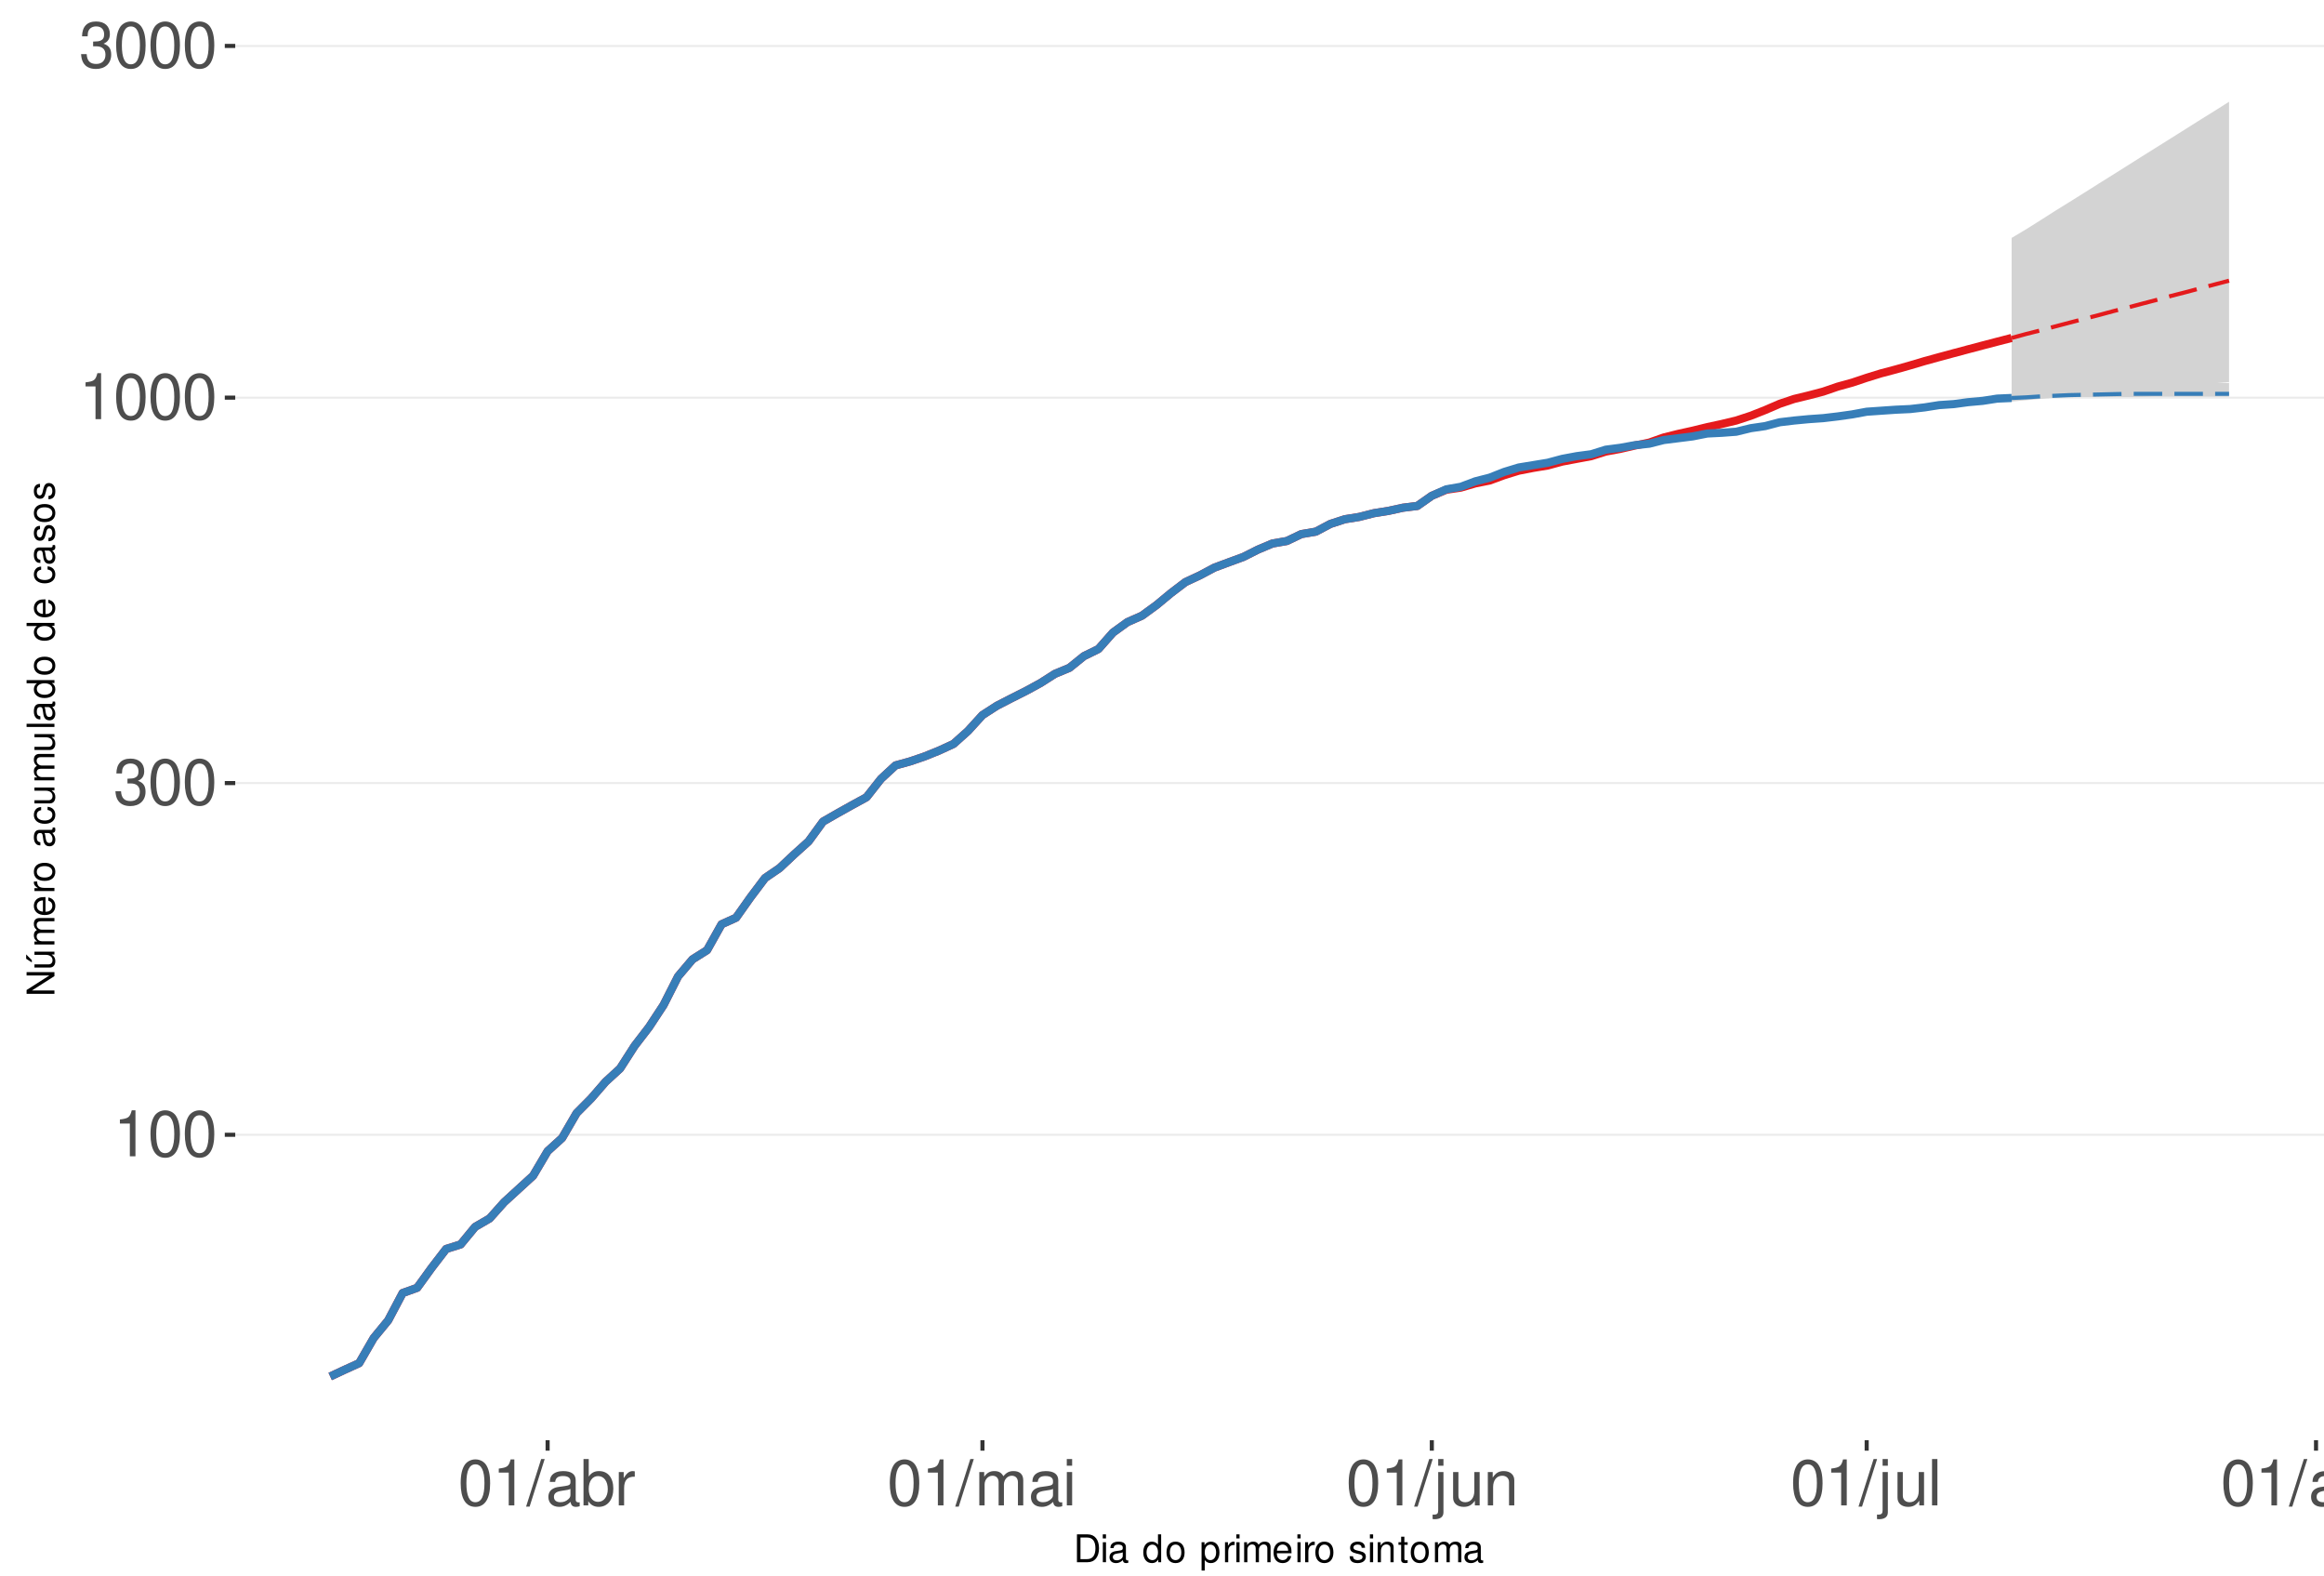 <?xml version="1.0" encoding="UTF-8"?>
<svg xmlns="http://www.w3.org/2000/svg" xmlns:xlink="http://www.w3.org/1999/xlink" width="609pt" height="413pt" viewBox="0 0 609 413" version="1.1">
<defs>
<g>
<symbol overflow="visible" id="glyph0-0">
<path style="stroke:none;" d=""/>
</symbol>
<symbol overflow="visible" id="glyph0-1">
<path style="stroke:none;" d="M 4.312 -8.578 L 4.312 0 L 5.781 0 L 5.781 -12.047 L 4.812 -12.047 C 4.297 -10.188 3.969 -9.938 1.703 -9.641 L 1.703 -8.578 Z M 4.312 -8.578 "/>
</symbol>
<symbol overflow="visible" id="glyph0-2">
<path style="stroke:none;" d="M 4.578 -12.047 C 3.484 -12.047 2.484 -11.547 1.859 -10.734 C 1.094 -9.656 0.719 -8.062 0.719 -5.828 C 0.719 -1.766 2.047 0.391 4.578 0.391 C 7.078 0.391 8.438 -1.766 8.438 -5.734 C 8.438 -8.062 8.078 -9.625 7.297 -10.734 C 6.672 -11.562 5.703 -12.047 4.578 -12.047 Z M 4.578 -10.75 C 6.156 -10.75 6.953 -9.125 6.953 -5.859 C 6.953 -2.438 6.172 -0.828 4.547 -0.828 C 3 -0.828 2.219 -2.5 2.219 -5.812 C 2.219 -9.125 3 -10.75 4.578 -10.75 Z M 4.578 -10.75 "/>
</symbol>
<symbol overflow="visible" id="glyph0-3">
<path style="stroke:none;" d="M 3.688 -5.547 L 4.484 -5.547 C 6.078 -5.547 6.922 -4.797 6.922 -3.344 C 6.922 -1.828 6.016 -0.922 4.5 -0.922 C 2.875 -0.922 2.094 -1.734 2 -3.5 L 0.531 -3.5 C 0.594 -2.531 0.766 -1.906 1.047 -1.359 C 1.672 -0.203 2.812 0.391 4.438 0.391 C 6.859 0.391 8.422 -1.078 8.422 -3.359 C 8.422 -4.891 7.844 -5.734 6.422 -6.234 C 7.531 -6.672 8.078 -7.516 8.078 -8.734 C 8.078 -10.797 6.734 -12.047 4.484 -12.047 C 2.094 -12.047 0.828 -10.703 0.781 -8.156 L 2.25 -8.156 C 2.266 -8.891 2.328 -9.312 2.516 -9.672 C 2.844 -10.359 3.578 -10.766 4.5 -10.766 C 5.797 -10.766 6.578 -9.984 6.578 -8.672 C 6.578 -7.828 6.281 -7.312 5.625 -7.031 C 5.234 -6.859 4.703 -6.797 3.688 -6.781 Z M 3.688 -5.547 "/>
</symbol>
<symbol overflow="visible" id="glyph0-4">
<path style="stroke:none;" d="M 3.812 -12.141 L -0.141 0.328 L 0.781 0.328 L 4.734 -12.141 Z M 3.812 -12.141 "/>
</symbol>
<symbol overflow="visible" id="glyph0-5">
<path style="stroke:none;" d="M 8.906 -0.812 C 8.766 -0.781 8.688 -0.781 8.609 -0.781 C 8.125 -0.781 7.859 -1.031 7.859 -1.469 L 7.859 -6.594 C 7.859 -8.141 6.734 -8.984 4.578 -8.984 C 3.297 -8.984 2.281 -8.609 1.688 -7.969 C 1.281 -7.516 1.109 -7.016 1.078 -6.141 L 2.484 -6.141 C 2.594 -7.219 3.234 -7.688 4.531 -7.688 C 5.797 -7.688 6.484 -7.234 6.484 -6.391 L 6.484 -6.031 C 6.469 -5.438 6.156 -5.219 5.031 -5.062 C 3.062 -4.812 2.766 -4.75 2.234 -4.531 C 1.219 -4.094 0.703 -3.328 0.703 -2.203 C 0.703 -0.609 1.797 0.391 3.562 0.391 C 4.656 0.391 5.547 0 6.531 -0.906 C 6.625 0 7.062 0.391 7.969 0.391 C 8.266 0.391 8.438 0.344 8.906 0.234 Z M 6.484 -2.75 C 6.484 -2.281 6.344 -2 5.922 -1.609 C 5.359 -1.094 4.688 -0.828 3.859 -0.828 C 2.781 -0.828 2.156 -1.344 2.156 -2.234 C 2.156 -3.141 2.75 -3.609 4.25 -3.828 C 5.734 -4.031 6.016 -4.094 6.484 -4.312 Z M 6.484 -2.75 "/>
</symbol>
<symbol overflow="visible" id="glyph0-6">
<path style="stroke:none;" d="M 0.906 -12.141 L 0.906 0 L 2.156 0 L 2.156 -1.109 C 2.812 -0.094 3.703 0.391 4.906 0.391 C 7.219 0.391 8.719 -1.5 8.719 -4.391 C 8.719 -7.234 7.297 -8.984 4.984 -8.984 C 3.781 -8.984 2.938 -8.531 2.281 -7.547 L 2.281 -12.141 Z M 4.719 -7.672 C 6.266 -7.672 7.266 -6.328 7.266 -4.25 C 7.266 -2.266 6.234 -0.922 4.719 -0.922 C 3.234 -0.922 2.281 -2.25 2.281 -4.297 C 2.281 -6.344 3.234 -7.672 4.719 -7.672 Z M 4.719 -7.672 "/>
</symbol>
<symbol overflow="visible" id="glyph0-7">
<path style="stroke:none;" d="M 1.156 -8.734 L 1.156 0 L 2.547 0 L 2.547 -4.531 C 2.562 -6.625 3.438 -7.562 5.344 -7.516 L 5.344 -8.922 C 5.109 -8.969 4.984 -8.984 4.812 -8.984 C 3.922 -8.984 3.234 -8.438 2.438 -7.141 L 2.438 -8.734 Z M 1.156 -8.734 "/>
</symbol>
<symbol overflow="visible" id="glyph0-8">
<path style="stroke:none;" d="M 1.172 -8.734 L 1.172 0 L 2.562 0 L 2.562 -5.484 C 2.562 -6.75 3.484 -7.766 4.609 -7.766 C 5.641 -7.766 6.234 -7.125 6.234 -6.016 L 6.234 0 L 7.625 0 L 7.625 -5.484 C 7.625 -6.75 8.547 -7.766 9.672 -7.766 C 10.688 -7.766 11.297 -7.109 11.297 -6.016 L 11.297 0 L 12.688 0 L 12.688 -6.547 C 12.688 -8.109 11.797 -8.984 10.156 -8.984 C 9 -8.984 8.297 -8.625 7.484 -7.641 C 6.969 -8.578 6.266 -8.984 5.125 -8.984 C 3.969 -8.984 3.188 -8.547 2.453 -7.5 L 2.453 -8.734 Z M 1.172 -8.734 "/>
</symbol>
<symbol overflow="visible" id="glyph0-9">
<path style="stroke:none;" d="M 2.5 -8.734 L 1.109 -8.734 L 1.109 0 L 2.5 0 Z M 2.5 -12.141 L 1.094 -12.141 L 1.094 -10.391 L 2.5 -10.391 Z M 2.5 -12.141 "/>
</symbol>
<symbol overflow="visible" id="glyph0-10">
<path style="stroke:none;" d="M 1.172 -8.734 L 1.172 1.266 C 1.172 2.125 0.906 2.422 0.031 2.422 C -0.062 2.422 -0.109 2.422 -0.297 2.406 L -0.297 3.578 C -0.141 3.609 -0.047 3.625 0.172 3.625 C 1.734 3.625 2.547 3.016 2.547 1.812 L 2.547 -8.734 Z M 2.547 -12.141 L 1.172 -12.141 L 1.172 -10.391 L 2.547 -10.391 Z M 2.547 -12.141 "/>
</symbol>
<symbol overflow="visible" id="glyph0-11">
<path style="stroke:none;" d="M 8.031 0 L 8.031 -8.734 L 6.641 -8.734 L 6.641 -3.781 C 6.641 -2 5.719 -0.828 4.266 -0.828 C 3.172 -0.828 2.469 -1.5 2.469 -2.547 L 2.469 -8.734 L 1.078 -8.734 L 1.078 -2 C 1.078 -0.547 2.172 0.391 3.859 0.391 C 5.141 0.391 5.969 -0.062 6.781 -1.219 L 6.781 0 Z M 8.031 0 "/>
</symbol>
<symbol overflow="visible" id="glyph0-12">
<path style="stroke:none;" d="M 1.172 -8.734 L 1.172 0 L 2.562 0 L 2.562 -4.812 C 2.562 -6.594 3.5 -7.766 4.938 -7.766 C 6.031 -7.766 6.734 -7.094 6.734 -6.047 L 6.734 0 L 8.109 0 L 8.109 -6.594 C 8.109 -8.047 7.031 -8.984 5.344 -8.984 C 4.047 -8.984 3.219 -8.484 2.453 -7.266 L 2.453 -8.734 Z M 1.172 -8.734 "/>
</symbol>
<symbol overflow="visible" id="glyph0-13">
<path style="stroke:none;" d="M 2.531 -12.141 L 1.125 -12.141 L 1.125 0 L 2.531 0 Z M 2.531 -12.141 "/>
</symbol>
<symbol overflow="visible" id="glyph0-14">
<path style="stroke:none;" d="M 6.734 -8.734 L 6.734 -7.469 C 6.031 -8.516 5.266 -8.984 4.156 -8.984 C 2.047 -8.984 0.578 -7.016 0.578 -4.219 C 0.578 -2.75 0.938 -1.688 1.688 -0.797 C 2.328 -0.031 3.172 0.391 4.062 0.391 C 5.109 0.391 5.859 -0.078 6.594 -1.188 L 6.594 -0.734 C 6.594 1.594 5.953 2.469 4.219 2.469 C 3.031 2.469 2.422 2 2.281 1 L 0.859 1 C 1 2.609 2.281 3.625 4.188 3.625 C 5.469 3.625 6.531 3.219 7.094 2.516 C 7.766 1.703 8.016 0.609 8.016 -1.438 L 8.016 -8.734 Z M 4.297 -7.688 C 5.766 -7.688 6.594 -6.469 6.594 -4.25 C 6.594 -2.125 5.75 -0.906 4.297 -0.906 C 2.859 -0.906 2.031 -2.156 2.031 -4.297 C 2.031 -6.422 2.859 -7.688 4.297 -7.688 Z M 4.297 -7.688 "/>
</symbol>
<symbol overflow="visible" id="glyph0-15">
<path style="stroke:none;" d="M 4.531 -8.984 C 2.062 -8.984 0.594 -7.234 0.594 -4.297 C 0.594 -1.344 2.062 0.391 4.547 0.391 C 7.016 0.391 8.5 -1.359 8.5 -4.234 C 8.5 -7.266 7.062 -8.984 4.531 -8.984 Z M 4.547 -7.688 C 6.109 -7.688 7.047 -6.406 7.047 -4.25 C 7.047 -2.188 6.078 -0.906 4.547 -0.906 C 3 -0.906 2.047 -2.188 2.047 -4.297 C 2.047 -6.406 3 -7.688 4.547 -7.688 Z M 4.547 -7.688 "/>
</symbol>
<symbol overflow="visible" id="glyph1-0">
<path style="stroke:none;" d=""/>
</symbol>
<symbol overflow="visible" id="glyph1-1">
<path style="stroke:none;" d="M 0.891 0 L 3.703 0 C 5.547 0 6.672 -1.375 6.672 -3.656 C 6.672 -5.906 5.547 -7.297 3.703 -7.297 L 0.891 -7.297 Z M 1.812 -0.812 L 1.812 -6.469 L 3.547 -6.469 C 4.984 -6.469 5.734 -5.5 5.734 -3.641 C 5.734 -1.797 4.984 -0.812 3.547 -0.812 Z M 1.812 -0.812 "/>
</symbol>
<symbol overflow="visible" id="glyph1-2">
<path style="stroke:none;" d="M 1.5 -5.234 L 0.672 -5.234 L 0.672 0 L 1.5 0 Z M 1.5 -7.297 L 0.656 -7.297 L 0.656 -6.234 L 1.5 -6.234 Z M 1.5 -7.297 "/>
</symbol>
<symbol overflow="visible" id="glyph1-3">
<path style="stroke:none;" d="M 5.344 -0.484 C 5.266 -0.469 5.219 -0.469 5.172 -0.469 C 4.875 -0.469 4.719 -0.625 4.719 -0.875 L 4.719 -3.953 C 4.719 -4.891 4.047 -5.391 2.75 -5.391 C 1.984 -5.391 1.375 -5.172 1.016 -4.781 C 0.766 -4.516 0.672 -4.203 0.656 -3.688 L 1.484 -3.688 C 1.562 -4.328 1.938 -4.625 2.719 -4.625 C 3.484 -4.625 3.891 -4.344 3.891 -3.844 L 3.891 -3.625 C 3.875 -3.266 3.703 -3.125 3.016 -3.047 C 1.844 -2.891 1.656 -2.844 1.344 -2.719 C 0.734 -2.453 0.422 -2 0.422 -1.312 C 0.422 -0.375 1.078 0.234 2.141 0.234 C 2.797 0.234 3.328 0 3.922 -0.547 C 3.984 0 4.234 0.234 4.781 0.234 C 4.953 0.234 5.062 0.203 5.344 0.141 Z M 3.891 -1.656 C 3.891 -1.375 3.812 -1.203 3.562 -0.969 C 3.219 -0.656 2.812 -0.5 2.312 -0.5 C 1.672 -0.5 1.297 -0.812 1.297 -1.344 C 1.297 -1.891 1.656 -2.172 2.547 -2.297 C 3.438 -2.422 3.609 -2.453 3.891 -2.594 Z M 3.891 -1.656 "/>
</symbol>
<symbol overflow="visible" id="glyph1-4">
<path style="stroke:none;" d=""/>
</symbol>
<symbol overflow="visible" id="glyph1-5">
<path style="stroke:none;" d="M 4.953 -7.297 L 4.125 -7.297 L 4.125 -4.578 C 3.766 -5.109 3.203 -5.391 2.516 -5.391 C 1.156 -5.391 0.266 -4.297 0.266 -2.625 C 0.266 -0.859 1.125 0.234 2.547 0.234 C 3.266 0.234 3.766 -0.047 4.203 -0.688 L 4.203 0 L 4.953 0 Z M 2.656 -4.609 C 3.547 -4.609 4.125 -3.812 4.125 -2.562 C 4.125 -1.344 3.547 -0.547 2.656 -0.547 C 1.734 -0.547 1.125 -1.359 1.125 -2.578 C 1.125 -3.797 1.734 -4.609 2.656 -4.609 Z M 2.656 -4.609 "/>
</symbol>
<symbol overflow="visible" id="glyph1-6">
<path style="stroke:none;" d="M 2.719 -5.391 C 1.234 -5.391 0.359 -4.344 0.359 -2.578 C 0.359 -0.812 1.234 0.234 2.734 0.234 C 4.203 0.234 5.094 -0.812 5.094 -2.547 C 5.094 -4.359 4.234 -5.391 2.719 -5.391 Z M 2.734 -4.625 C 3.672 -4.625 4.234 -3.844 4.234 -2.547 C 4.234 -1.312 3.656 -0.547 2.734 -0.547 C 1.797 -0.547 1.234 -1.312 1.234 -2.578 C 1.234 -3.844 1.797 -4.625 2.734 -4.625 Z M 2.734 -4.625 "/>
</symbol>
<symbol overflow="visible" id="glyph1-7">
<path style="stroke:none;" d="M 0.547 2.188 L 1.375 2.188 L 1.375 -0.547 C 1.812 -0.016 2.312 0.234 2.984 0.234 C 4.344 0.234 5.234 -0.859 5.234 -2.531 C 5.234 -4.297 4.375 -5.391 2.984 -5.391 C 2.266 -5.391 1.703 -5.062 1.312 -4.453 L 1.312 -5.234 L 0.547 -5.234 Z M 2.844 -4.609 C 3.766 -4.609 4.359 -3.797 4.359 -2.547 C 4.359 -1.359 3.75 -0.547 2.844 -0.547 C 1.953 -0.547 1.375 -1.344 1.375 -2.578 C 1.375 -3.812 1.953 -4.609 2.844 -4.609 Z M 2.844 -4.609 "/>
</symbol>
<symbol overflow="visible" id="glyph1-8">
<path style="stroke:none;" d="M 0.688 -5.234 L 0.688 0 L 1.531 0 L 1.531 -2.719 C 1.547 -3.984 2.062 -4.547 3.203 -4.516 L 3.203 -5.359 C 3.062 -5.375 2.984 -5.391 2.891 -5.391 C 2.344 -5.391 1.938 -5.062 1.453 -4.297 L 1.453 -5.234 Z M 0.688 -5.234 "/>
</symbol>
<symbol overflow="visible" id="glyph1-9">
<path style="stroke:none;" d="M 0.703 -5.234 L 0.703 0 L 1.547 0 L 1.547 -3.297 C 1.547 -4.047 2.094 -4.656 2.766 -4.656 C 3.391 -4.656 3.734 -4.281 3.734 -3.609 L 3.734 0 L 4.578 0 L 4.578 -3.297 C 4.578 -4.047 5.125 -4.656 5.812 -4.656 C 6.422 -4.656 6.781 -4.266 6.781 -3.609 L 6.781 0 L 7.625 0 L 7.625 -3.938 C 7.625 -4.875 7.078 -5.391 6.094 -5.391 C 5.406 -5.391 4.984 -5.188 4.484 -4.594 C 4.188 -5.156 3.766 -5.391 3.078 -5.391 C 2.375 -5.391 1.906 -5.125 1.469 -4.5 L 1.469 -5.234 Z M 0.703 -5.234 "/>
</symbol>
<symbol overflow="visible" id="glyph1-10">
<path style="stroke:none;" d="M 5.125 -2.344 C 5.125 -3.141 5.062 -3.625 4.922 -4.016 C 4.578 -4.875 3.781 -5.391 2.797 -5.391 C 1.344 -5.391 0.406 -4.281 0.406 -2.547 C 0.406 -0.812 1.297 0.234 2.781 0.234 C 3.984 0.234 4.812 -0.453 5.016 -1.594 L 4.188 -1.594 C 3.953 -0.906 3.484 -0.547 2.812 -0.547 C 2.281 -0.547 1.828 -0.781 1.547 -1.219 C 1.344 -1.516 1.281 -1.812 1.266 -2.344 Z M 1.297 -3.016 C 1.359 -3.984 1.953 -4.625 2.797 -4.625 C 3.641 -4.625 4.234 -3.953 4.234 -3.016 Z M 1.297 -3.016 "/>
</symbol>
<symbol overflow="visible" id="glyph1-11">
<path style="stroke:none;" d="M 4.375 -3.781 C 4.375 -4.812 3.688 -5.391 2.484 -5.391 C 1.266 -5.391 0.469 -4.766 0.469 -3.797 C 0.469 -2.969 0.891 -2.578 2.125 -2.281 L 2.906 -2.094 C 3.484 -1.953 3.719 -1.734 3.719 -1.375 C 3.719 -0.875 3.234 -0.547 2.5 -0.547 C 2.047 -0.547 1.672 -0.672 1.453 -0.891 C 1.328 -1.047 1.266 -1.188 1.219 -1.562 L 0.344 -1.562 C 0.375 -0.344 1.062 0.234 2.438 0.234 C 3.75 0.234 4.594 -0.422 4.594 -1.438 C 4.594 -2.203 4.156 -2.641 3.109 -2.891 L 2.312 -3.078 C 1.625 -3.234 1.344 -3.453 1.344 -3.828 C 1.344 -4.312 1.766 -4.625 2.453 -4.625 C 3.125 -4.625 3.484 -4.328 3.5 -3.781 Z M 4.375 -3.781 "/>
</symbol>
<symbol overflow="visible" id="glyph1-12">
<path style="stroke:none;" d="M 0.703 -5.234 L 0.703 0 L 1.547 0 L 1.547 -2.891 C 1.547 -3.953 2.094 -4.656 2.953 -4.656 C 3.625 -4.656 4.047 -4.266 4.047 -3.625 L 4.047 0 L 4.875 0 L 4.875 -3.953 C 4.875 -4.828 4.219 -5.391 3.203 -5.391 C 2.438 -5.391 1.938 -5.094 1.469 -4.359 L 1.469 -5.234 Z M 0.703 -5.234 "/>
</symbol>
<symbol overflow="visible" id="glyph1-13">
<path style="stroke:none;" d="M 2.547 -5.234 L 1.688 -5.234 L 1.688 -6.688 L 0.844 -6.688 L 0.844 -5.234 L 0.141 -5.234 L 0.141 -4.562 L 0.844 -4.562 L 0.844 -0.594 C 0.844 -0.062 1.203 0.234 1.859 0.234 C 2.078 0.234 2.266 0.203 2.547 0.156 L 2.547 -0.547 C 2.422 -0.516 2.312 -0.5 2.141 -0.5 C 1.781 -0.5 1.688 -0.594 1.688 -0.969 L 1.688 -4.562 L 2.547 -4.562 Z M 2.547 -5.234 "/>
</symbol>
<symbol overflow="visible" id="glyph2-0">
<path style="stroke:none;" d=""/>
</symbol>
<symbol overflow="visible" id="glyph2-1">
<path style="stroke:none;" d="M -7.297 -6.453 L -7.297 -5.578 L -1.328 -5.578 L -7.297 -1.766 L -7.297 -0.766 L 0 -0.766 L 0 -1.641 L -5.906 -1.641 L 0 -5.406 L 0 -6.453 Z M -7.297 -6.453 "/>
</symbol>
<symbol overflow="visible" id="glyph2-2">
<path style="stroke:none;" d="M 0 -4.812 L -5.234 -4.812 L -5.234 -3.984 L -2.266 -3.984 C -1.203 -3.984 -0.5 -3.438 -0.5 -2.562 C -0.5 -1.906 -0.906 -1.484 -1.531 -1.484 L -5.234 -1.484 L -5.234 -0.656 L -1.203 -0.656 C -0.328 -0.656 0.234 -1.297 0.234 -2.312 C 0.234 -3.094 -0.047 -3.578 -0.734 -4.062 L 0 -4.062 Z M -7.406 -2.953 L -5.922 -2 L -5.922 -2.594 L -7.406 -4.094 Z M -7.406 -2.953 "/>
</symbol>
<symbol overflow="visible" id="glyph2-3">
<path style="stroke:none;" d="M -5.234 -0.703 L 0 -0.703 L 0 -1.547 L -3.297 -1.547 C -4.047 -1.547 -4.656 -2.094 -4.656 -2.766 C -4.656 -3.391 -4.281 -3.734 -3.609 -3.734 L 0 -3.734 L 0 -4.578 L -3.297 -4.578 C -4.047 -4.578 -4.656 -5.125 -4.656 -5.812 C -4.656 -6.422 -4.266 -6.781 -3.609 -6.781 L 0 -6.781 L 0 -7.625 L -3.938 -7.625 C -4.875 -7.625 -5.391 -7.078 -5.391 -6.094 C -5.391 -5.406 -5.188 -4.984 -4.594 -4.484 C -5.156 -4.188 -5.391 -3.766 -5.391 -3.078 C -5.391 -2.375 -5.125 -1.906 -4.5 -1.469 L -5.234 -1.469 Z M -5.234 -0.703 "/>
</symbol>
<symbol overflow="visible" id="glyph2-4">
<path style="stroke:none;" d="M -2.344 -5.125 C -3.141 -5.125 -3.625 -5.062 -4.016 -4.922 C -4.875 -4.578 -5.391 -3.781 -5.391 -2.797 C -5.391 -1.344 -4.281 -0.406 -2.547 -0.406 C -0.812 -0.406 0.234 -1.297 0.234 -2.781 C 0.234 -3.984 -0.453 -4.812 -1.594 -5.016 L -1.594 -4.188 C -0.906 -3.953 -0.547 -3.484 -0.547 -2.812 C -0.547 -2.281 -0.781 -1.828 -1.219 -1.547 C -1.516 -1.344 -1.812 -1.281 -2.344 -1.266 Z M -3.016 -1.297 C -3.984 -1.359 -4.625 -1.953 -4.625 -2.797 C -4.625 -3.641 -3.953 -4.234 -3.016 -4.234 Z M -3.016 -1.297 "/>
</symbol>
<symbol overflow="visible" id="glyph2-5">
<path style="stroke:none;" d="M -5.234 -0.688 L 0 -0.688 L 0 -1.531 L -2.719 -1.531 C -3.984 -1.547 -4.547 -2.062 -4.516 -3.203 L -5.359 -3.203 C -5.375 -3.062 -5.391 -2.984 -5.391 -2.891 C -5.391 -2.344 -5.062 -1.938 -4.297 -1.453 L -5.234 -1.453 Z M -5.234 -0.688 "/>
</symbol>
<symbol overflow="visible" id="glyph2-6">
<path style="stroke:none;" d="M -5.391 -2.719 C -5.391 -1.234 -4.344 -0.359 -2.578 -0.359 C -0.812 -0.359 0.234 -1.234 0.234 -2.734 C 0.234 -4.203 -0.812 -5.094 -2.547 -5.094 C -4.359 -5.094 -5.391 -4.234 -5.391 -2.719 Z M -4.625 -2.734 C -4.625 -3.672 -3.844 -4.234 -2.547 -4.234 C -1.312 -4.234 -0.547 -3.656 -0.547 -2.734 C -0.547 -1.797 -1.312 -1.234 -2.578 -1.234 C -3.844 -1.234 -4.625 -1.797 -4.625 -2.734 Z M -4.625 -2.734 "/>
</symbol>
<symbol overflow="visible" id="glyph2-7">
<path style="stroke:none;" d=""/>
</symbol>
<symbol overflow="visible" id="glyph2-8">
<path style="stroke:none;" d="M -0.484 -5.344 C -0.469 -5.266 -0.469 -5.219 -0.469 -5.172 C -0.469 -4.875 -0.625 -4.719 -0.875 -4.719 L -3.953 -4.719 C -4.891 -4.719 -5.391 -4.047 -5.391 -2.75 C -5.391 -1.984 -5.172 -1.375 -4.781 -1.016 C -4.516 -0.766 -4.203 -0.672 -3.688 -0.656 L -3.688 -1.484 C -4.328 -1.562 -4.625 -1.938 -4.625 -2.719 C -4.625 -3.484 -4.344 -3.891 -3.844 -3.891 L -3.625 -3.891 C -3.266 -3.875 -3.125 -3.703 -3.047 -3.016 C -2.891 -1.844 -2.844 -1.656 -2.719 -1.344 C -2.453 -0.734 -2 -0.422 -1.312 -0.422 C -0.375 -0.422 0.234 -1.078 0.234 -2.141 C 0.234 -2.797 0 -3.328 -0.547 -3.922 C 0 -3.984 0.234 -4.234 0.234 -4.781 C 0.234 -4.953 0.203 -5.062 0.141 -5.344 Z M -1.656 -3.891 C -1.375 -3.891 -1.203 -3.812 -0.969 -3.562 C -0.656 -3.219 -0.5 -2.812 -0.5 -2.312 C -0.5 -1.672 -0.812 -1.297 -1.344 -1.297 C -1.891 -1.297 -2.172 -1.656 -2.297 -2.547 C -2.422 -3.438 -2.453 -3.609 -2.594 -3.891 Z M -1.656 -3.891 "/>
</symbol>
<symbol overflow="visible" id="glyph2-9">
<path style="stroke:none;" d="M -3.484 -4.703 C -3.984 -4.672 -4.312 -4.562 -4.609 -4.359 C -5.094 -4 -5.391 -3.375 -5.391 -2.641 C -5.391 -1.219 -4.266 -0.312 -2.531 -0.312 C -0.844 -0.312 0.234 -1.203 0.234 -2.625 C 0.234 -3.875 -0.516 -4.672 -1.797 -4.766 L -1.797 -3.938 C -0.953 -3.797 -0.547 -3.359 -0.547 -2.656 C -0.547 -1.734 -1.297 -1.188 -2.531 -1.188 C -3.844 -1.188 -4.625 -1.719 -4.625 -2.625 C -4.625 -3.328 -4.203 -3.766 -3.484 -3.875 Z M -3.484 -4.703 "/>
</symbol>
<symbol overflow="visible" id="glyph2-10">
<path style="stroke:none;" d="M 0 -4.812 L -5.234 -4.812 L -5.234 -3.984 L -2.266 -3.984 C -1.203 -3.984 -0.5 -3.438 -0.5 -2.562 C -0.5 -1.906 -0.906 -1.484 -1.531 -1.484 L -5.234 -1.484 L -5.234 -0.656 L -1.203 -0.656 C -0.328 -0.656 0.234 -1.297 0.234 -2.312 C 0.234 -3.094 -0.047 -3.578 -0.734 -4.062 L 0 -4.062 Z M 0 -4.812 "/>
</symbol>
<symbol overflow="visible" id="glyph2-11">
<path style="stroke:none;" d="M -7.297 -1.516 L -7.297 -0.688 L 0 -0.688 L 0 -1.516 Z M -7.297 -1.516 "/>
</symbol>
<symbol overflow="visible" id="glyph2-12">
<path style="stroke:none;" d="M -7.297 -4.953 L -7.297 -4.125 L -4.578 -4.125 C -5.109 -3.766 -5.391 -3.203 -5.391 -2.516 C -5.391 -1.156 -4.297 -0.266 -2.625 -0.266 C -0.859 -0.266 0.234 -1.125 0.234 -2.547 C 0.234 -3.266 -0.047 -3.766 -0.688 -4.203 L 0 -4.203 L 0 -4.953 Z M -4.609 -2.656 C -4.609 -3.547 -3.812 -4.125 -2.562 -4.125 C -1.344 -4.125 -0.547 -3.547 -0.547 -2.656 C -0.547 -1.734 -1.359 -1.125 -2.578 -1.125 C -3.797 -1.125 -4.609 -1.734 -4.609 -2.656 Z M -4.609 -2.656 "/>
</symbol>
<symbol overflow="visible" id="glyph2-13">
<path style="stroke:none;" d="M -3.781 -4.375 C -4.812 -4.375 -5.391 -3.688 -5.391 -2.484 C -5.391 -1.266 -4.766 -0.469 -3.797 -0.469 C -2.969 -0.469 -2.578 -0.891 -2.281 -2.125 L -2.094 -2.906 C -1.953 -3.484 -1.734 -3.719 -1.375 -3.719 C -0.875 -3.719 -0.547 -3.234 -0.547 -2.5 C -0.547 -2.047 -0.672 -1.672 -0.891 -1.453 C -1.047 -1.328 -1.188 -1.266 -1.562 -1.219 L -1.562 -0.344 C -0.344 -0.375 0.234 -1.062 0.234 -2.438 C 0.234 -3.75 -0.422 -4.594 -1.438 -4.594 C -2.203 -4.594 -2.641 -4.156 -2.891 -3.109 L -3.078 -2.312 C -3.234 -1.625 -3.453 -1.344 -3.828 -1.344 C -4.312 -1.344 -4.625 -1.766 -4.625 -2.453 C -4.625 -3.125 -4.328 -3.484 -3.781 -3.5 Z M -3.781 -4.375 "/>
</symbol>
</g>
<clipPath id="clip1">
  <path d="M 61.645 9.961 L 609 9.961 L 609 377.328 L 61.645 377.328 Z M 61.645 9.961 "/>
</clipPath>
<clipPath id="clip2">
  <path d="M 61.645 297 L 609 297 L 609 298 L 61.645 298 Z M 61.645 297 "/>
</clipPath>
<clipPath id="clip3">
  <path d="M 61.645 204 L 609 204 L 609 206 L 61.645 206 Z M 61.645 204 "/>
</clipPath>
<clipPath id="clip4">
  <path d="M 61.645 103 L 609 103 L 609 105 L 61.645 105 Z M 61.645 103 "/>
</clipPath>
<clipPath id="clip5">
  <path d="M 61.645 11 L 609 11 L 609 13 L 61.645 13 Z M 61.645 11 "/>
</clipPath>
</defs>
<g id="surface146">
<rect x="0" y="0" width="609" height="413" style="fill:rgb(100%,100%,100%);fill-opacity:1;stroke:none;"/>
<rect x="0" y="0" width="609" height="413" style="fill:rgb(100%,100%,100%);fill-opacity:1;stroke:none;"/>
<path style="fill:none;stroke-width:1.067;stroke-linecap:round;stroke-linejoin:round;stroke:rgb(100%,100%,100%);stroke-opacity:1;stroke-miterlimit:10;" d="M 0 413 L 609 413 L 609 0 L 0 0 Z M 0 413 "/>
<g clip-path="url(#clip1)" clip-rule="nonzero">
<path style=" stroke:none;fill-rule:nonzero;fill:rgb(100%,100%,100%);fill-opacity:1;" d="M 61.645 377.328 L 609 377.328 L 609 9.961 L 61.645 9.961 Z M 61.645 377.328 "/>
</g>
<g clip-path="url(#clip2)" clip-rule="nonzero">
<path style="fill:none;stroke-width:0.533;stroke-linecap:butt;stroke-linejoin:round;stroke:rgb(92.157%,92.157%,92.157%);stroke-opacity:1;stroke-miterlimit:10;" d="M 61.645 297.305 L 609 297.305 "/>
</g>
<g clip-path="url(#clip3)" clip-rule="nonzero">
<path style="fill:none;stroke-width:0.533;stroke-linecap:butt;stroke-linejoin:round;stroke:rgb(92.157%,92.157%,92.157%);stroke-opacity:1;stroke-miterlimit:10;" d="M 61.645 205.16 L 609 205.16 "/>
</g>
<g clip-path="url(#clip4)" clip-rule="nonzero">
<path style="fill:none;stroke-width:0.533;stroke-linecap:butt;stroke-linejoin:round;stroke:rgb(92.157%,92.157%,92.157%);stroke-opacity:1;stroke-miterlimit:10;" d="M 61.645 104.18 L 609 104.18 "/>
</g>
<g clip-path="url(#clip5)" clip-rule="nonzero">
<path style="fill:none;stroke-width:0.533;stroke-linecap:butt;stroke-linejoin:round;stroke:rgb(92.157%,92.157%,92.157%);stroke-opacity:1;stroke-miterlimit:10;" d="M 61.645 12.039 L 609 12.039 "/>
</g>
<path style=" stroke:none;fill-rule:nonzero;fill:rgb(82.745%,82.745%,82.745%);fill-opacity:1;" d="M 527.145 62.332 L 530.941 60.07 L 534.742 57.676 L 538.539 55.254 L 542.336 52.902 L 546.137 50.523 L 549.934 48.125 L 553.734 45.754 L 557.531 43.363 L 561.328 40.961 L 565.129 38.586 L 568.926 36.203 L 572.727 33.812 L 576.523 31.418 L 580.32 29.059 L 584.121 26.66 L 584.121 100.09 L 580.32 100.41 L 576.523 100.73 L 572.727 101.055 L 568.926 101.457 L 565.129 101.785 L 561.328 102.109 L 553.734 102.766 L 549.934 103.098 L 546.137 103.512 L 542.336 103.848 L 538.539 104.18 L 534.742 104.516 L 530.941 104.855 L 527.145 105.195 Z M 527.145 62.332 "/>
<path style=" stroke:none;fill-rule:nonzero;fill:rgb(82.745%,82.745%,82.745%);fill-opacity:1;" d="M 527.145 104.266 L 530.941 103.512 L 534.742 102.852 L 538.539 102.273 L 542.336 101.703 L 546.137 101.215 L 549.934 100.891 L 553.734 100.648 L 557.531 100.57 L 561.328 100.41 L 565.129 100.328 L 584.121 100.328 L 584.121 103.93 L 565.129 103.93 L 561.328 104.012 L 546.137 104.012 L 542.336 104.098 L 538.539 104.098 L 534.742 104.18 L 530.941 104.18 Z M 527.145 104.266 "/>
<path style="fill:none;stroke-width:2.134;stroke-linecap:butt;stroke-linejoin:round;stroke:rgb(89.412%,10.196%,10.98%);stroke-opacity:1;stroke-miterlimit:10;" d="M 86.523 360.629 L 90.324 358.863 L 94.121 357.137 L 97.922 350.555 L 101.719 345.934 L 105.516 338.762 L 109.316 337.398 L 113.113 332.156 L 116.914 327.219 L 120.711 326.031 L 124.508 321.434 L 128.309 319.227 L 132.105 314.977 L 139.703 308.027 L 143.5 301.605 L 147.301 298.148 L 151.098 291.629 L 154.898 287.801 L 158.695 283.422 L 162.492 279.941 L 166.293 274.02 L 170.09 269.082 L 173.891 263.297 L 177.688 255.812 L 181.484 251.332 L 185.285 248.941 L 189.082 242.156 L 192.883 240.438 L 196.68 235.078 L 200.477 230.039 L 204.277 227.445 L 208.074 223.875 L 211.875 220.453 L 215.672 215.25 L 219.469 213.07 L 223.27 210.949 L 227.066 208.875 L 230.867 204.051 L 234.664 200.539 L 238.461 199.488 L 242.262 198.191 L 246.059 196.66 L 249.859 194.91 L 253.656 191.516 L 257.453 187.344 L 261.254 184.895 L 265.051 182.941 L 268.852 181.031 L 272.648 178.961 L 276.445 176.543 L 280.246 174.969 L 284.043 171.902 L 287.844 170.043 L 291.641 165.742 L 295.438 162.992 L 299.238 161.316 L 303.035 158.547 L 306.836 155.398 L 310.633 152.512 L 314.43 150.742 L 318.23 148.719 L 322.027 147.305 L 325.828 145.914 L 329.625 144.004 L 333.422 142.402 L 337.223 141.742 L 341.02 139.926 L 344.82 139.285 L 348.617 137.27 L 352.414 136.035 L 356.215 135.426 L 360.012 134.457 L 363.812 133.855 L 367.609 133.023 L 371.406 132.555 L 375.207 129.891 L 379.004 128.309 L 382.805 127.754 L 386.602 126.648 L 390.398 125.887 L 394.199 124.484 L 397.996 123.316 L 401.797 122.582 L 405.594 121.957 L 409.391 120.93 L 413.191 120.215 L 416.988 119.508 L 420.789 118.309 L 424.586 117.613 L 428.383 116.734 L 432.184 115.957 L 435.98 114.617 L 439.781 113.672 L 443.578 112.832 L 447.375 111.906 L 451.176 111.082 L 454.973 110.176 L 458.773 108.926 L 462.57 107.43 L 466.367 105.789 L 470.168 104.516 L 473.965 103.598 L 477.766 102.602 L 481.562 101.297 L 485.359 100.25 L 489.16 98.977 L 492.957 97.805 L 496.758 96.801 L 500.555 95.73 L 504.352 94.602 L 508.152 93.559 L 511.949 92.531 L 515.75 91.516 L 519.547 90.512 L 523.344 89.52 L 527.145 88.539 "/>
<path style="fill:none;stroke-width:1.067;stroke-linecap:butt;stroke-linejoin:round;stroke:rgb(89.412%,10.196%,10.98%);stroke-opacity:1;stroke-dasharray:7.469,3.201;stroke-miterlimit:10;" d="M 527.145 88.539 L 530.941 87.504 L 534.742 86.547 L 538.539 85.531 L 542.336 84.531 L 546.137 83.543 L 549.934 82.562 L 553.734 81.531 L 557.531 80.578 L 561.328 79.57 L 565.129 78.578 L 568.926 77.531 L 572.727 76.562 L 576.523 75.543 L 580.32 74.535 L 584.121 73.539 "/>
<path style="fill:none;stroke-width:2.134;stroke-linecap:butt;stroke-linejoin:round;stroke:rgb(21.569%,49.412%,72.157%);stroke-opacity:1;stroke-miterlimit:10;" d="M 86.523 360.629 L 90.324 358.863 L 94.121 357.137 L 97.922 350.555 L 101.719 345.934 L 105.516 338.762 L 109.316 337.398 L 113.113 332.156 L 116.914 327.219 L 120.711 326.031 L 124.508 321.434 L 128.309 319.227 L 132.105 314.977 L 139.703 308.027 L 143.5 301.605 L 147.301 298.148 L 151.098 291.629 L 154.898 287.801 L 158.695 283.422 L 162.492 279.941 L 166.293 274.02 L 170.09 269.082 L 173.891 263.297 L 177.688 255.812 L 181.484 251.332 L 185.285 248.941 L 189.082 242.156 L 192.883 240.438 L 196.68 235.078 L 200.477 230.039 L 204.277 227.445 L 208.074 223.875 L 211.875 220.453 L 215.672 215.25 L 219.469 213.07 L 223.27 210.949 L 227.066 208.875 L 230.867 204.051 L 234.664 200.539 L 238.461 199.488 L 242.262 198.191 L 246.059 196.66 L 249.859 194.91 L 253.656 191.516 L 257.453 187.344 L 261.254 184.895 L 265.051 182.941 L 268.852 181.031 L 272.648 178.961 L 276.445 176.543 L 280.246 174.969 L 284.043 171.902 L 287.844 170.043 L 291.641 165.742 L 295.438 162.992 L 299.238 161.316 L 303.035 158.547 L 306.836 155.398 L 310.633 152.512 L 314.43 150.742 L 318.23 148.719 L 322.027 147.305 L 325.828 145.914 L 329.625 144.004 L 333.422 142.402 L 337.223 141.742 L 341.02 139.926 L 344.82 139.285 L 348.617 137.27 L 352.414 136.035 L 356.215 135.426 L 360.012 134.457 L 363.812 133.855 L 367.609 133.023 L 371.406 132.555 L 375.207 129.891 L 379.004 128.199 L 382.805 127.531 L 386.602 126.102 L 390.398 125.129 L 394.199 123.633 L 397.996 122.477 L 401.797 121.855 L 405.594 121.234 L 409.391 120.215 L 413.191 119.508 L 416.988 119.004 L 420.789 117.812 L 424.586 117.32 L 428.383 116.637 L 432.184 116.246 L 435.98 115.285 L 439.781 114.809 L 443.578 114.332 L 447.375 113.578 L 451.176 113.391 L 454.973 113.109 L 458.773 112.184 L 462.57 111.633 L 466.367 110.629 L 470.168 110.176 L 473.965 109.816 L 477.766 109.551 L 481.562 109.102 L 485.359 108.57 L 489.16 107.867 L 492.957 107.605 L 496.758 107.344 L 500.555 107.168 L 504.352 106.734 L 508.152 106.133 L 511.949 105.875 L 515.75 105.363 L 519.547 105.023 L 523.344 104.434 L 527.145 104.266 "/>
<path style="fill:none;stroke-width:1.067;stroke-linecap:butt;stroke-linejoin:round;stroke:rgb(21.569%,49.412%,72.157%);stroke-opacity:1;stroke-dasharray:7.469,3.201;stroke-miterlimit:10;" d="M 527.145 104.266 L 530.941 104.098 L 534.742 103.848 L 542.336 103.512 L 546.137 103.43 L 549.934 103.348 L 553.734 103.262 L 557.531 103.18 L 584.121 103.18 "/>
<g style="fill:rgb(30.196%,30.196%,30.196%);fill-opacity:1;">
  <use xlink:href="#glyph0-1" x="29.715" y="302.942"/>
  <use xlink:href="#glyph0-2" x="38.715" y="302.942"/>
  <use xlink:href="#glyph0-2" x="47.715" y="302.942"/>
</g>
<g style="fill:rgb(30.196%,30.196%,30.196%);fill-opacity:1;">
  <use xlink:href="#glyph0-3" x="29.715" y="210.798"/>
  <use xlink:href="#glyph0-2" x="38.715" y="210.798"/>
  <use xlink:href="#glyph0-2" x="47.715" y="210.798"/>
</g>
<g style="fill:rgb(30.196%,30.196%,30.196%);fill-opacity:1;">
  <use xlink:href="#glyph0-1" x="20.715" y="109.817"/>
  <use xlink:href="#glyph0-2" x="29.715" y="109.817"/>
  <use xlink:href="#glyph0-2" x="38.715" y="109.817"/>
  <use xlink:href="#glyph0-2" x="47.715" y="109.817"/>
</g>
<g style="fill:rgb(30.196%,30.196%,30.196%);fill-opacity:1;">
  <use xlink:href="#glyph0-3" x="20.715" y="17.677"/>
  <use xlink:href="#glyph0-2" x="29.715" y="17.677"/>
  <use xlink:href="#glyph0-2" x="38.715" y="17.677"/>
  <use xlink:href="#glyph0-2" x="47.715" y="17.677"/>
</g>
<path style="fill:none;stroke-width:1.067;stroke-linecap:butt;stroke-linejoin:round;stroke:rgb(20%,20%,20%);stroke-opacity:1;stroke-miterlimit:10;" d="M 58.906 297.305 L 61.645 297.305 "/>
<path style="fill:none;stroke-width:1.067;stroke-linecap:butt;stroke-linejoin:round;stroke:rgb(20%,20%,20%);stroke-opacity:1;stroke-miterlimit:10;" d="M 58.906 205.16 L 61.645 205.16 "/>
<path style="fill:none;stroke-width:1.067;stroke-linecap:butt;stroke-linejoin:round;stroke:rgb(20%,20%,20%);stroke-opacity:1;stroke-miterlimit:10;" d="M 58.906 104.18 L 61.645 104.18 "/>
<path style="fill:none;stroke-width:1.067;stroke-linecap:butt;stroke-linejoin:round;stroke:rgb(20%,20%,20%);stroke-opacity:1;stroke-miterlimit:10;" d="M 58.906 12.039 L 61.645 12.039 "/>
<path style="fill:none;stroke-width:1.067;stroke-linecap:butt;stroke-linejoin:round;stroke:rgb(20%,20%,20%);stroke-opacity:1;stroke-miterlimit:10;" d="M 143.5 380.07 L 143.5 377.328 "/>
<path style="fill:none;stroke-width:1.067;stroke-linecap:butt;stroke-linejoin:round;stroke:rgb(20%,20%,20%);stroke-opacity:1;stroke-miterlimit:10;" d="M 257.453 380.07 L 257.453 377.328 "/>
<path style="fill:none;stroke-width:1.067;stroke-linecap:butt;stroke-linejoin:round;stroke:rgb(20%,20%,20%);stroke-opacity:1;stroke-miterlimit:10;" d="M 375.207 380.07 L 375.207 377.328 "/>
<path style="fill:none;stroke-width:1.067;stroke-linecap:butt;stroke-linejoin:round;stroke:rgb(20%,20%,20%);stroke-opacity:1;stroke-miterlimit:10;" d="M 489.16 380.07 L 489.16 377.328 "/>
<path style="fill:none;stroke-width:1.067;stroke-linecap:butt;stroke-linejoin:round;stroke:rgb(20%,20%,20%);stroke-opacity:1;stroke-miterlimit:10;" d="M 606.91 380.07 L 606.91 377.328 "/>
<g style="fill:rgb(30.196%,30.196%,30.196%);fill-opacity:1;">
  <use xlink:href="#glyph0-2" x="120" y="394.399"/>
  <use xlink:href="#glyph0-1" x="129" y="394.399"/>
  <use xlink:href="#glyph0-4" x="138" y="394.399"/>
  <use xlink:href="#glyph0-5" x="143" y="394.399"/>
  <use xlink:href="#glyph0-6" x="152" y="394.399"/>
  <use xlink:href="#glyph0-7" x="161" y="394.399"/>
</g>
<g style="fill:rgb(30.196%,30.196%,30.196%);fill-opacity:1;">
  <use xlink:href="#glyph0-2" x="232.453" y="394.399"/>
  <use xlink:href="#glyph0-1" x="241.453" y="394.399"/>
  <use xlink:href="#glyph0-4" x="250.453" y="394.399"/>
  <use xlink:href="#glyph0-8" x="255.453" y="394.399"/>
  <use xlink:href="#glyph0-5" x="269.453" y="394.399"/>
  <use xlink:href="#glyph0-9" x="278.453" y="394.399"/>
</g>
<g style="fill:rgb(30.196%,30.196%,30.196%);fill-opacity:1;">
  <use xlink:href="#glyph0-2" x="352.707" y="394.399"/>
  <use xlink:href="#glyph0-1" x="361.707" y="394.399"/>
  <use xlink:href="#glyph0-4" x="370.707" y="394.399"/>
  <use xlink:href="#glyph0-10" x="375.707" y="394.399"/>
  <use xlink:href="#glyph0-11" x="379.707" y="394.399"/>
  <use xlink:href="#glyph0-12" x="388.707" y="394.399"/>
</g>
<g style="fill:rgb(30.196%,30.196%,30.196%);fill-opacity:1;">
  <use xlink:href="#glyph0-2" x="469.16" y="394.399"/>
  <use xlink:href="#glyph0-1" x="478.16" y="394.399"/>
  <use xlink:href="#glyph0-4" x="487.16" y="394.399"/>
  <use xlink:href="#glyph0-10" x="492.16" y="394.399"/>
  <use xlink:href="#glyph0-11" x="496.16" y="394.399"/>
  <use xlink:href="#glyph0-13" x="505.16" y="394.399"/>
</g>
<g style="fill:rgb(30.196%,30.196%,30.196%);fill-opacity:1;">
  <use xlink:href="#glyph0-2" x="581.91" y="394.399"/>
  <use xlink:href="#glyph0-1" x="590.91" y="394.399"/>
  <use xlink:href="#glyph0-4" x="599.91" y="394.399"/>
  <use xlink:href="#glyph0-5" x="604.91" y="394.399"/>
  <use xlink:href="#glyph0-14" x="613.91" y="394.399"/>
  <use xlink:href="#glyph0-15" x="622.91" y="394.399"/>
</g>
<g style="fill:rgb(0%,0%,0%);fill-opacity:1;">
  <use xlink:href="#glyph1-1" x="281.324" y="409.29"/>
  <use xlink:href="#glyph1-2" x="288.324" y="409.29"/>
  <use xlink:href="#glyph1-3" x="290.324" y="409.29"/>
  <use xlink:href="#glyph1-4" x="296.324" y="409.29"/>
  <use xlink:href="#glyph1-5" x="299.324" y="409.29"/>
  <use xlink:href="#glyph1-6" x="305.324" y="409.29"/>
  <use xlink:href="#glyph1-4" x="311.324" y="409.29"/>
  <use xlink:href="#glyph1-7" x="314.324" y="409.29"/>
  <use xlink:href="#glyph1-8" x="320.324" y="409.29"/>
  <use xlink:href="#glyph1-2" x="323.324" y="409.29"/>
  <use xlink:href="#glyph1-9" x="325.324" y="409.29"/>
  <use xlink:href="#glyph1-10" x="333.324" y="409.29"/>
  <use xlink:href="#glyph1-2" x="339.324" y="409.29"/>
  <use xlink:href="#glyph1-8" x="341.324" y="409.29"/>
  <use xlink:href="#glyph1-6" x="344.324" y="409.29"/>
  <use xlink:href="#glyph1-4" x="350.324" y="409.29"/>
  <use xlink:href="#glyph1-11" x="353.324" y="409.29"/>
  <use xlink:href="#glyph1-2" x="358.324" y="409.29"/>
  <use xlink:href="#glyph1-12" x="360.324" y="409.29"/>
  <use xlink:href="#glyph1-13" x="366.324" y="409.29"/>
  <use xlink:href="#glyph1-6" x="369.324" y="409.29"/>
  <use xlink:href="#glyph1-9" x="375.324" y="409.29"/>
  <use xlink:href="#glyph1-3" x="383.324" y="409.29"/>
</g>
<g style="fill:rgb(0%,0%,0%);fill-opacity:1;">
  <use xlink:href="#glyph2-1" x="14.263" y="261.145"/>
  <use xlink:href="#glyph2-2" x="14.263" y="254.145"/>
  <use xlink:href="#glyph2-3" x="14.263" y="248.145"/>
  <use xlink:href="#glyph2-4" x="14.263" y="240.145"/>
  <use xlink:href="#glyph2-5" x="14.263" y="234.145"/>
  <use xlink:href="#glyph2-6" x="14.263" y="231.145"/>
  <use xlink:href="#glyph2-7" x="14.263" y="225.145"/>
  <use xlink:href="#glyph2-8" x="14.263" y="222.145"/>
  <use xlink:href="#glyph2-9" x="14.263" y="216.145"/>
  <use xlink:href="#glyph2-10" x="14.263" y="211.145"/>
  <use xlink:href="#glyph2-3" x="14.263" y="205.145"/>
  <use xlink:href="#glyph2-10" x="14.263" y="197.145"/>
  <use xlink:href="#glyph2-11" x="14.263" y="191.145"/>
  <use xlink:href="#glyph2-8" x="14.263" y="189.145"/>
  <use xlink:href="#glyph2-12" x="14.263" y="183.145"/>
  <use xlink:href="#glyph2-6" x="14.263" y="177.145"/>
  <use xlink:href="#glyph2-7" x="14.263" y="171.145"/>
  <use xlink:href="#glyph2-12" x="14.263" y="168.145"/>
  <use xlink:href="#glyph2-4" x="14.263" y="162.145"/>
  <use xlink:href="#glyph2-7" x="14.263" y="156.145"/>
  <use xlink:href="#glyph2-9" x="14.263" y="153.145"/>
  <use xlink:href="#glyph2-8" x="14.263" y="148.145"/>
  <use xlink:href="#glyph2-13" x="14.263" y="142.145"/>
  <use xlink:href="#glyph2-6" x="14.263" y="137.145"/>
  <use xlink:href="#glyph2-13" x="14.263" y="131.145"/>
</g>
</g>
</svg>
